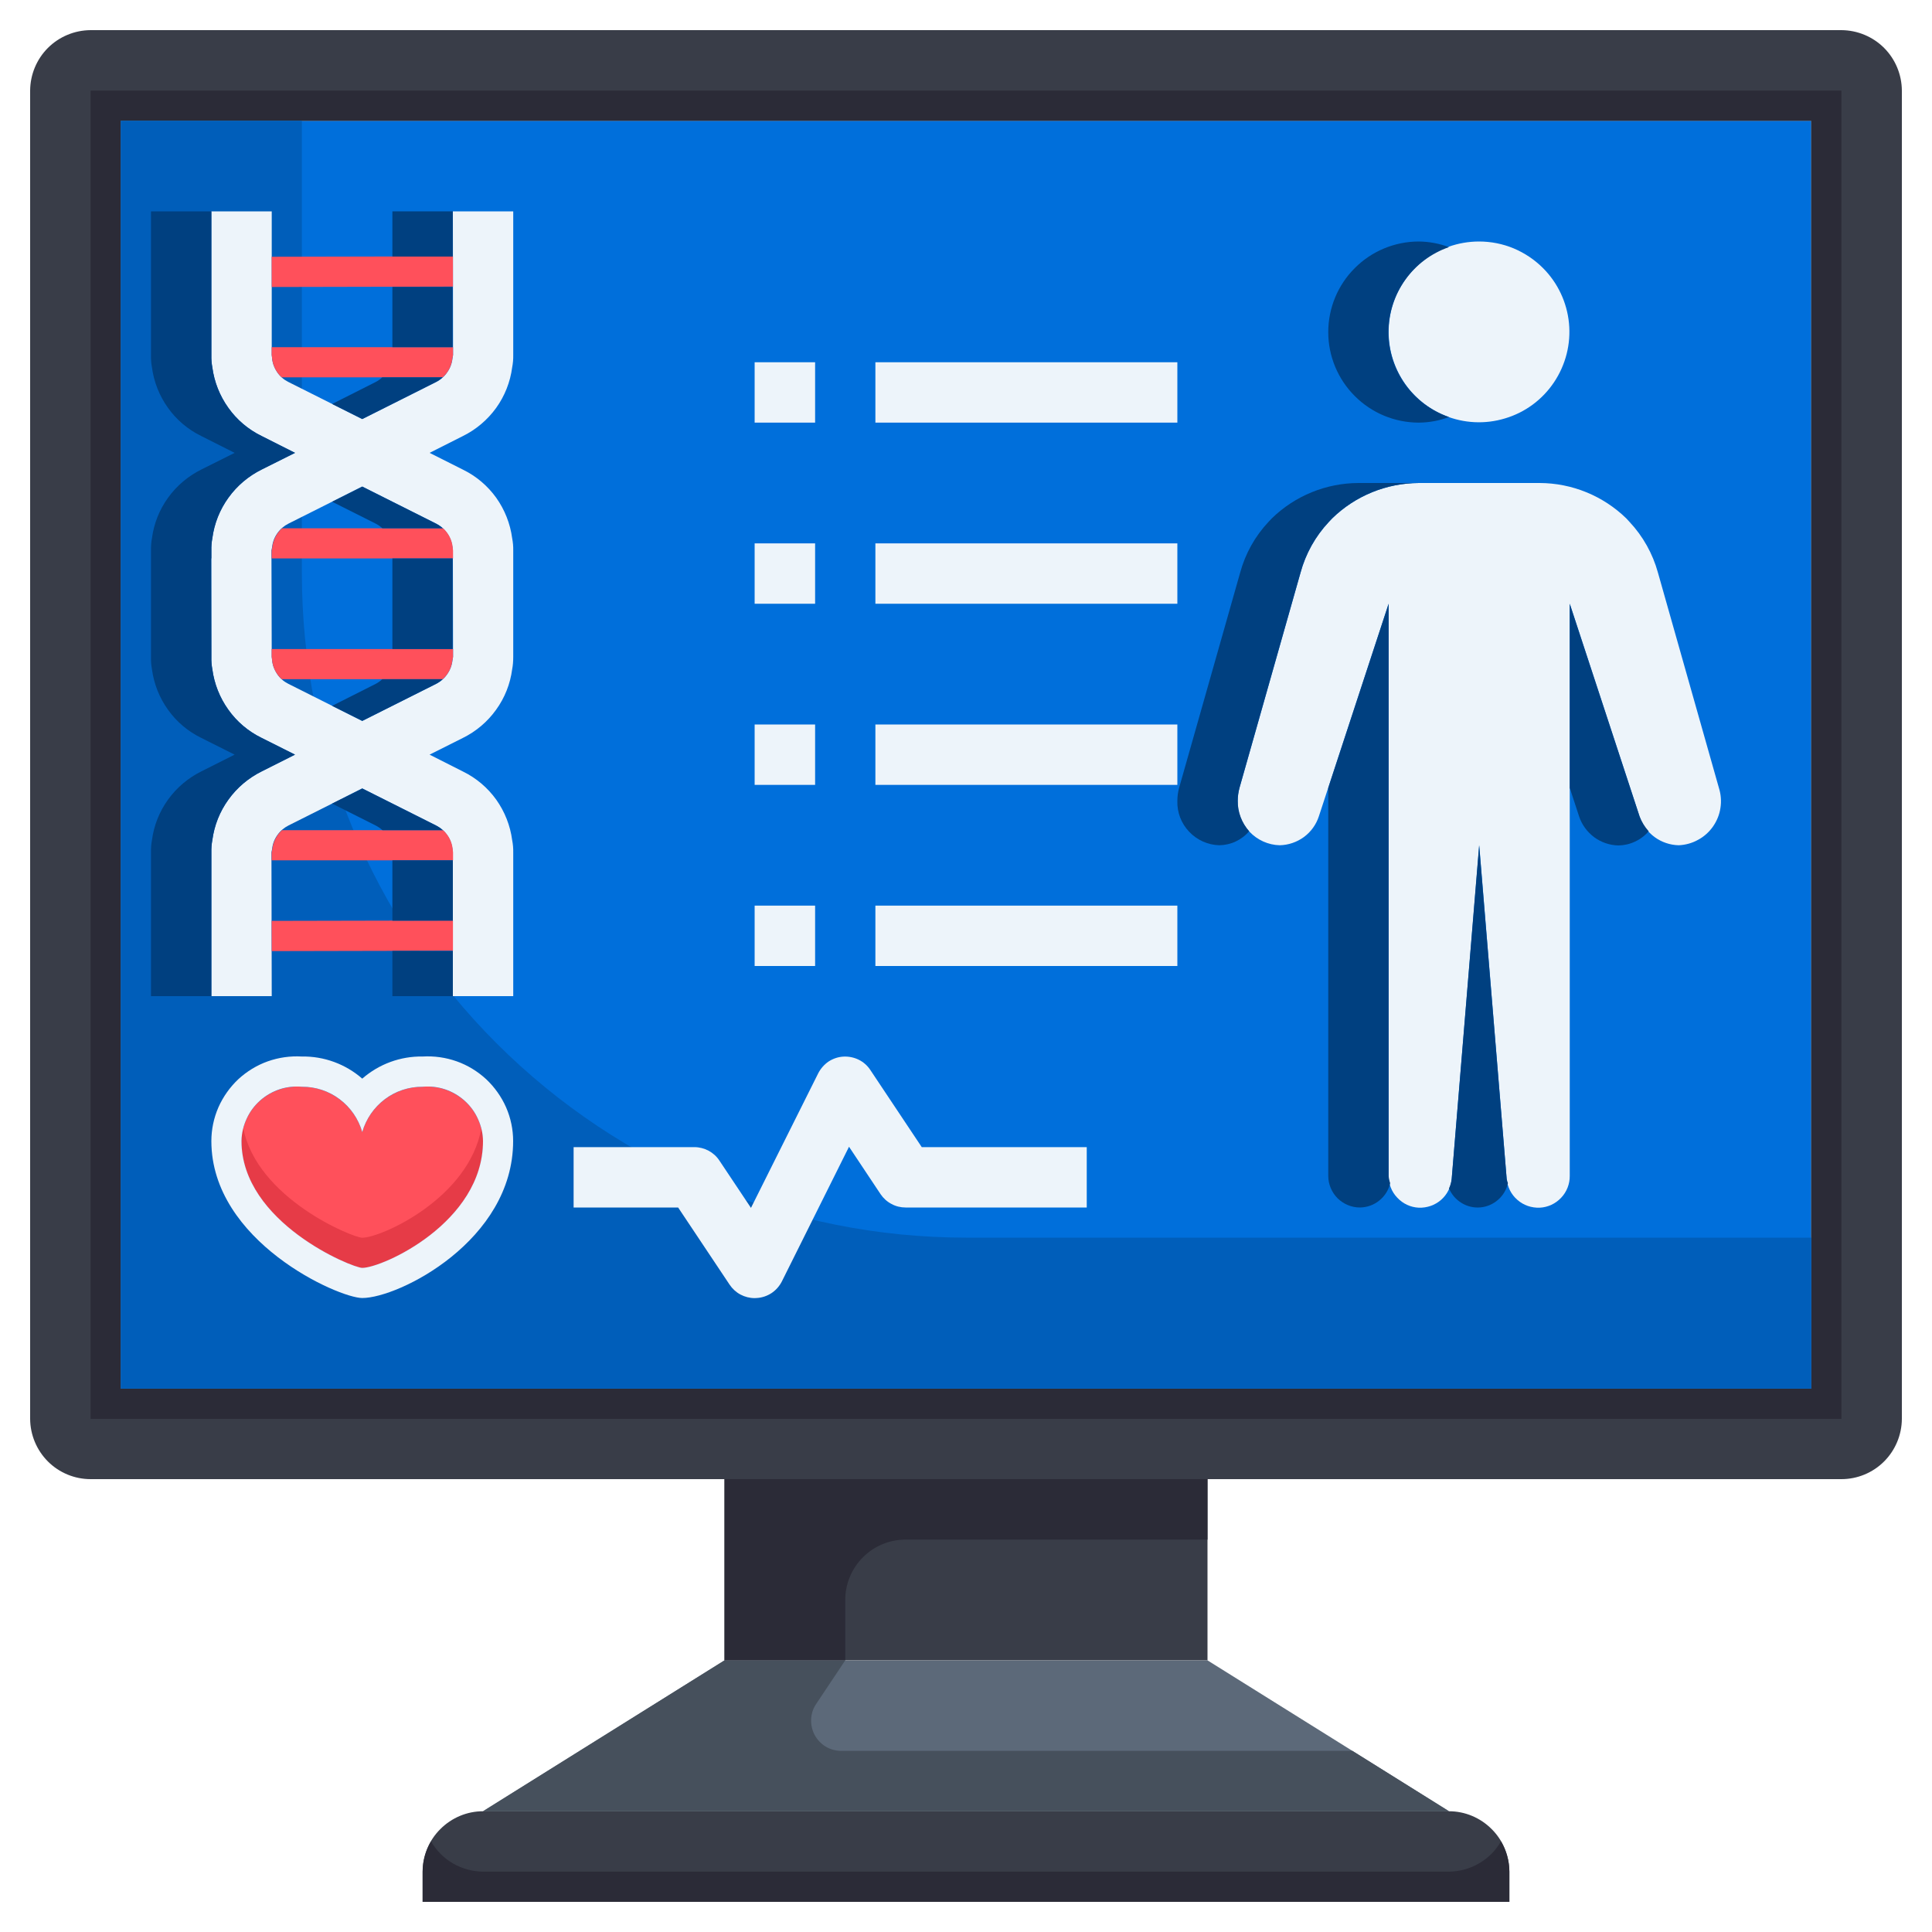 <svg width="20" height="20" viewBox="0 0 20 20" fill="none" xmlns="http://www.w3.org/2000/svg">
<g clip-path="url(#clip0_2001_102914)">
<path d="M1.25 1.25H18.75V14.375H1.25V1.25Z" fill="#006FDB"/>
<path d="M7.5 15.312H12.5V17.188H7.5V15.312Z" fill="#393D48"/>
<path d="M15 18.75H5L7.5 17.188H12.5L15 18.75Z" fill="#5C6979"/>
<path d="M5 18.75H15C15.166 18.75 15.324 18.817 15.441 18.934C15.559 19.051 15.624 19.209 15.625 19.375V19.688H4.375V19.375C4.375 19.209 4.441 19.051 4.559 18.934C4.676 18.817 4.834 18.75 5 18.75Z" fill="#393D48"/>
<path d="M0.938 0.312H19.062C19.228 0.313 19.387 0.379 19.504 0.496C19.621 0.613 19.687 0.772 19.688 0.938V14.688C19.687 14.853 19.621 15.012 19.504 15.129C19.387 15.246 19.228 15.312 19.062 15.312H0.938C0.772 15.312 0.613 15.246 0.496 15.129C0.379 15.012 0.313 14.853 0.312 14.688V0.938C0.313 0.772 0.379 0.613 0.496 0.496C0.613 0.379 0.772 0.313 0.938 0.312ZM1.25 14.375H18.75V1.25H1.25V14.375Z" fill="#393D48"/>
<path d="M17.794 8.156C17.815 8.223 17.821 8.294 17.81 8.363C17.8 8.433 17.773 8.498 17.733 8.556C17.693 8.613 17.64 8.661 17.578 8.694C17.517 8.728 17.448 8.747 17.378 8.75C17.288 8.748 17.2 8.718 17.128 8.665C17.055 8.611 17 8.536 16.972 8.45L16.25 6.25V12.172C16.251 12.256 16.219 12.338 16.161 12.399C16.103 12.461 16.023 12.498 15.939 12.502C15.854 12.505 15.771 12.477 15.708 12.421C15.644 12.366 15.604 12.287 15.597 12.203L15.313 8.75L15.028 12.203C15.021 12.287 14.981 12.366 14.918 12.421C14.854 12.477 14.771 12.505 14.687 12.502C14.602 12.498 14.523 12.461 14.465 12.399C14.406 12.338 14.374 12.256 14.375 12.172V6.25L13.653 8.45C13.625 8.536 13.571 8.611 13.498 8.665C13.425 8.718 13.338 8.748 13.247 8.75C13.129 8.747 13.016 8.696 12.935 8.61C12.853 8.524 12.809 8.409 12.813 8.291C12.813 8.245 12.819 8.2 12.831 8.156L13.463 5.928C13.516 5.732 13.617 5.551 13.756 5.403L13.791 5.366C14.031 5.132 14.353 5.001 14.688 5H15.938C16.273 5.001 16.594 5.132 16.835 5.366L16.869 5.403C17.008 5.551 17.109 5.732 17.163 5.928L17.794 8.156Z" fill="#EDF4FA"/>
<path d="M15.973 2.775C16.126 2.928 16.221 3.13 16.242 3.345C16.263 3.561 16.208 3.776 16.088 3.956C15.968 4.136 15.789 4.269 15.581 4.331C15.374 4.394 15.152 4.383 14.952 4.3C14.752 4.217 14.587 4.067 14.485 3.876C14.383 3.685 14.351 3.465 14.393 3.253C14.435 3.04 14.55 2.849 14.717 2.712C14.884 2.575 15.094 2.5 15.311 2.5C15.434 2.5 15.556 2.524 15.669 2.571C15.783 2.619 15.886 2.688 15.973 2.775Z" fill="#EDF4FA"/>
<path d="M15.312 8.75L15.028 12.203C15.024 12.237 15.015 12.271 15 12.302C15.026 12.365 15.072 12.418 15.13 12.453C15.188 12.489 15.257 12.505 15.325 12.499C15.393 12.493 15.457 12.465 15.508 12.42C15.56 12.375 15.595 12.315 15.61 12.248C15.604 12.233 15.6 12.218 15.597 12.203L15.312 8.75Z" fill="#004080"/>
<path d="M14.375 6.25L13.75 8.156V12.172C13.75 12.259 13.785 12.342 13.846 12.404C13.908 12.465 13.991 12.5 14.078 12.5C14.151 12.499 14.222 12.474 14.278 12.428C14.335 12.383 14.375 12.319 14.391 12.248C14.382 12.223 14.377 12.198 14.375 12.172V6.25Z" fill="#004080"/>
<path d="M12.831 8.156L13.463 5.928C13.516 5.732 13.617 5.551 13.756 5.403L13.791 5.366C14.031 5.132 14.353 5.001 14.688 5H14.063C13.728 5.001 13.406 5.132 13.166 5.366L13.131 5.403C12.992 5.551 12.891 5.732 12.838 5.928L12.206 8.156C12.194 8.2 12.188 8.245 12.188 8.291C12.184 8.409 12.228 8.524 12.31 8.61C12.391 8.696 12.504 8.747 12.622 8.75C12.681 8.749 12.739 8.736 12.792 8.711C12.845 8.686 12.893 8.65 12.931 8.605C12.855 8.518 12.812 8.406 12.813 8.291C12.813 8.245 12.819 8.2 12.831 8.156Z" fill="#004080"/>
<path d="M16.25 6.25V8.156L16.347 8.452C16.375 8.537 16.43 8.612 16.502 8.666C16.575 8.72 16.663 8.75 16.753 8.752C16.813 8.751 16.872 8.738 16.926 8.712C16.98 8.687 17.028 8.651 17.067 8.605C17.026 8.56 16.995 8.508 16.973 8.452L16.25 6.25Z" fill="#004080"/>
<path d="M14.688 4.375C14.794 4.374 14.9 4.355 15 4.317C14.817 4.254 14.658 4.135 14.546 3.978C14.434 3.82 14.373 3.631 14.373 3.438C14.373 3.244 14.434 3.055 14.546 2.898C14.658 2.74 14.817 2.621 15 2.558C14.9 2.521 14.794 2.501 14.688 2.5C14.439 2.5 14.2 2.599 14.025 2.775C13.849 2.95 13.75 3.189 13.75 3.438C13.75 3.686 13.849 3.925 14.025 4.1C14.2 4.276 14.439 4.375 14.688 4.375Z" fill="#004080"/>
<path d="M12.5 15.312H7.5V17.188H8.75V16.562C8.75 16.397 8.816 16.238 8.933 16.121C9.05 16.003 9.209 15.938 9.375 15.938H12.5V15.312Z" fill="#2B2B37"/>
<path d="M8.709 18.125C8.652 18.125 8.597 18.11 8.548 18.081C8.5 18.052 8.46 18.01 8.433 17.96C8.407 17.91 8.394 17.854 8.397 17.797C8.399 17.741 8.417 17.686 8.449 17.639L8.75 17.188H7.5L5 18.75H15L14 18.125H8.709Z" fill="#46505C"/>
<path d="M15 19.375H5C4.891 19.374 4.784 19.345 4.689 19.29C4.595 19.236 4.517 19.157 4.462 19.062C4.406 19.157 4.376 19.265 4.375 19.375V19.688H15.625V19.375C15.624 19.265 15.594 19.157 15.538 19.062C15.483 19.157 15.405 19.236 15.31 19.29C15.216 19.345 15.109 19.374 15 19.375Z" fill="#2B2B37"/>
<path d="M0.938 14.688H19.062V0.938H0.938V14.688ZM1.25 1.25H18.75V14.375H1.25V1.25Z" fill="#2B2B37"/>
<path d="M10 12.812C8.177 12.812 6.428 12.088 5.139 10.799C3.849 9.51 3.125 7.761 3.125 5.938V1.25H1.25V14.375H18.75V12.812H10Z" fill="#005EBA"/>
<path d="M4.375 11.25C4.454 11.243 4.533 11.253 4.608 11.278C4.682 11.303 4.751 11.343 4.81 11.396C4.869 11.448 4.916 11.513 4.948 11.584C4.981 11.656 4.999 11.734 5 11.813C5 12.656 3.959 13.125 3.75 13.125C3.647 13.125 2.5 12.656 2.5 11.813C2.501 11.734 2.519 11.656 2.552 11.584C2.584 11.513 2.631 11.448 2.69 11.396C2.749 11.343 2.818 11.303 2.892 11.278C2.967 11.253 3.046 11.243 3.125 11.25C3.266 11.249 3.404 11.295 3.516 11.38C3.629 11.464 3.711 11.583 3.75 11.719C3.789 11.583 3.871 11.464 3.984 11.38C4.096 11.295 4.234 11.249 4.375 11.25Z" fill="#FF505B"/>
<path d="M3.75 12.813C3.654 12.813 2.656 12.407 2.517 11.672C2.506 11.718 2.5 11.765 2.5 11.813C2.5 12.657 3.647 13.126 3.75 13.126C3.959 13.126 5 12.657 5 11.813C5 11.767 4.994 11.72 4.984 11.675C4.855 12.407 3.944 12.813 3.75 12.813Z" fill="#E63B47"/>
<path d="M4.375 10.937C4.146 10.933 3.923 11.015 3.75 11.166C3.577 11.015 3.354 10.933 3.125 10.937C3.005 10.93 2.885 10.947 2.772 10.987C2.659 11.027 2.555 11.091 2.467 11.172C2.38 11.254 2.309 11.354 2.261 11.463C2.213 11.573 2.188 11.692 2.188 11.812C2.188 12.852 3.505 13.437 3.75 13.437C4.127 13.437 5.312 12.844 5.312 11.812C5.312 11.692 5.287 11.573 5.239 11.463C5.191 11.354 5.12 11.254 5.033 11.172C4.945 11.091 4.841 11.027 4.728 10.987C4.615 10.947 4.495 10.93 4.375 10.937ZM3.75 13.125C3.647 13.125 2.5 12.656 2.5 11.812C2.501 11.733 2.519 11.656 2.552 11.584C2.584 11.512 2.631 11.448 2.69 11.395C2.749 11.342 2.818 11.302 2.892 11.277C2.967 11.252 3.046 11.243 3.125 11.25C3.266 11.249 3.404 11.294 3.516 11.379C3.629 11.464 3.711 11.583 3.75 11.719C3.789 11.583 3.871 11.464 3.984 11.379C4.096 11.294 4.234 11.249 4.375 11.25C4.454 11.243 4.533 11.252 4.608 11.277C4.682 11.302 4.751 11.342 4.81 11.395C4.869 11.448 4.916 11.512 4.948 11.584C4.981 11.656 4.999 11.733 5 11.812C5 12.656 3.959 13.125 3.75 13.125Z" fill="#EDF4FA"/>
<path d="M7.812 13.438C7.761 13.438 7.71 13.425 7.665 13.401C7.62 13.377 7.581 13.341 7.553 13.299L7.02 12.5H5.938V11.875H7.188C7.239 11.875 7.29 11.888 7.335 11.912C7.38 11.936 7.419 11.971 7.447 12.014L7.774 12.504L8.47 11.111C8.495 11.062 8.532 11.02 8.577 10.989C8.623 10.959 8.676 10.941 8.73 10.938C8.785 10.935 8.84 10.946 8.889 10.97C8.938 10.994 8.98 11.031 9.01 11.077L9.542 11.875H11.25V12.5H9.375C9.324 12.5 9.273 12.488 9.228 12.463C9.182 12.439 9.144 12.404 9.115 12.361L8.789 11.871L8.094 13.265C8.069 13.314 8.032 13.356 7.987 13.386C7.941 13.416 7.888 13.434 7.833 13.437L7.812 13.438Z" fill="#EDF4FA"/>
<path d="M9.062 3.75H12.188V4.375H9.062V3.75Z" fill="#EDF4FA"/>
<path d="M9.062 5.625H12.188V6.25H9.062V5.625Z" fill="#EDF4FA"/>
<path d="M9.062 7.5H12.188V8.125H9.062V7.5Z" fill="#EDF4FA"/>
<path d="M9.062 9.375H12.188V10H9.062V9.375Z" fill="#EDF4FA"/>
<path d="M7.812 5.625H8.438V6.25H7.812V5.625Z" fill="#EDF4FA"/>
<path d="M7.812 7.5H8.438V8.125H7.812V7.5Z" fill="#EDF4FA"/>
<path d="M7.812 9.375H8.438V10H7.812V9.375Z" fill="#EDF4FA"/>
<path d="M7.812 3.75H8.438V4.375H7.812V3.75Z" fill="#EDF4FA"/>
<path d="M5.302 3.803C5.31 3.761 5.314 3.718 5.313 3.675V2.188H4.688L4.69 3.676C4.688 3.688 4.685 3.7 4.684 3.712C4.678 3.764 4.659 3.813 4.629 3.855C4.6 3.898 4.56 3.932 4.513 3.955L3.75 4.338L2.985 3.954C2.939 3.931 2.899 3.897 2.87 3.854C2.841 3.812 2.822 3.763 2.817 3.712C2.816 3.7 2.815 3.687 2.813 3.675V2.188H2.188V3.675C2.187 3.718 2.19 3.761 2.198 3.803C2.218 3.954 2.275 4.098 2.364 4.222C2.452 4.346 2.57 4.446 2.707 4.513L3.054 4.688L2.71 4.86C2.573 4.928 2.454 5.028 2.365 5.152C2.275 5.276 2.218 5.42 2.198 5.572C2.19 5.614 2.187 5.657 2.188 5.7V6.8C2.187 6.843 2.19 6.886 2.198 6.928C2.218 7.079 2.275 7.223 2.364 7.347C2.452 7.471 2.57 7.571 2.707 7.638L3.054 7.812L2.71 7.985C2.573 8.053 2.454 8.153 2.365 8.277C2.275 8.401 2.218 8.545 2.198 8.697C2.19 8.739 2.187 8.782 2.188 8.825V10.312H2.813L2.81 8.824C2.813 8.812 2.815 8.8 2.817 8.788C2.822 8.736 2.841 8.687 2.871 8.645C2.901 8.602 2.941 8.568 2.987 8.545L3.75 8.162L4.515 8.546C4.561 8.569 4.601 8.603 4.63 8.646C4.66 8.688 4.678 8.737 4.684 8.788C4.684 8.8 4.686 8.813 4.688 8.825V10.312H5.313V8.825C5.314 8.782 5.31 8.739 5.302 8.697C5.282 8.546 5.225 8.402 5.137 8.278C5.048 8.154 4.93 8.054 4.793 7.987L4.447 7.812L4.79 7.64C4.928 7.572 5.046 7.472 5.135 7.348C5.225 7.224 5.282 7.08 5.302 6.928C5.31 6.886 5.313 6.843 5.313 6.8V5.7C5.314 5.657 5.31 5.614 5.302 5.572C5.282 5.421 5.225 5.277 5.137 5.153C5.048 5.029 4.93 4.929 4.793 4.862L4.447 4.688L4.79 4.515C4.928 4.447 5.046 4.347 5.136 4.223C5.225 4.099 5.282 3.955 5.302 3.803ZM4.515 5.421C4.561 5.444 4.601 5.478 4.63 5.521C4.66 5.563 4.678 5.612 4.684 5.663C4.684 5.675 4.686 5.688 4.688 5.7L4.69 6.801C4.688 6.813 4.685 6.825 4.684 6.837C4.678 6.889 4.659 6.938 4.629 6.98C4.6 7.023 4.56 7.057 4.513 7.08L3.75 7.463L2.985 7.079C2.939 7.056 2.899 7.022 2.87 6.979C2.841 6.937 2.822 6.888 2.817 6.837C2.816 6.825 2.815 6.812 2.813 6.8L2.81 5.699C2.813 5.687 2.815 5.675 2.817 5.663C2.822 5.611 2.841 5.562 2.871 5.52C2.901 5.477 2.941 5.443 2.987 5.42L3.75 5.037L4.515 5.421Z" fill="#EDF4FA"/>
<path d="M2.812 3.675C2.815 3.687 2.816 3.7 2.817 3.712C2.825 3.787 2.861 3.856 2.916 3.906H4.583C4.639 3.856 4.675 3.787 4.683 3.712C4.685 3.7 4.687 3.688 4.69 3.676V3.594H2.812V3.675Z" fill="#FF505B"/>
<path d="M2.812 2.658L4.689 2.654L4.689 2.967L2.813 2.971L2.812 2.658Z" fill="#FF505B"/>
<path d="M2.812 9.533L4.689 9.529L4.689 9.842L2.813 9.846L2.812 9.533Z" fill="#FF505B"/>
<path d="M4.69 8.825C4.688 8.813 4.687 8.8 4.686 8.788C4.678 8.713 4.642 8.644 4.587 8.594H2.919C2.864 8.644 2.828 8.713 2.819 8.788C2.818 8.8 2.815 8.812 2.812 8.824V8.906H4.69V8.825Z" fill="#FF505B"/>
<path d="M2.812 6.8C2.815 6.812 2.816 6.825 2.817 6.837C2.825 6.912 2.861 6.981 2.916 7.031H4.583C4.639 6.981 4.675 6.912 4.683 6.837C4.685 6.825 4.687 6.813 4.69 6.801V6.719H2.812V6.8Z" fill="#FF505B"/>
<path d="M2.819 5.663C2.818 5.675 2.815 5.687 2.812 5.699V5.781H4.69V5.7C4.688 5.688 4.687 5.675 4.686 5.663C4.678 5.588 4.642 5.519 4.587 5.469H2.919C2.864 5.519 2.828 5.588 2.819 5.663Z" fill="#FF505B"/>
<path d="M2.188 9.844V9.531V8.824V8.906V8.825C2.187 8.782 2.19 8.739 2.198 8.697C2.218 8.545 2.275 8.401 2.365 8.277C2.454 8.153 2.572 8.053 2.71 7.985L3.054 7.812L2.707 7.638C2.57 7.571 2.452 7.471 2.364 7.347C2.275 7.223 2.218 7.079 2.198 6.928C2.19 6.886 2.187 6.843 2.188 6.8V6.719L2.185 5.699V5.781H2.188V5.7C2.187 5.657 2.19 5.614 2.198 5.572C2.218 5.42 2.275 5.276 2.365 5.152C2.454 5.028 2.572 4.928 2.71 4.86L3.054 4.688L2.707 4.513C2.57 4.446 2.452 4.346 2.364 4.222C2.275 4.098 2.218 3.954 2.198 3.803C2.19 3.761 2.187 3.718 2.188 3.675V2.188H1.563V3.675C1.562 3.718 1.565 3.761 1.573 3.803C1.593 3.954 1.65 4.098 1.739 4.222C1.827 4.346 1.945 4.446 2.082 4.513L2.429 4.688L2.085 4.86C1.948 4.928 1.829 5.028 1.74 5.152C1.65 5.276 1.593 5.42 1.573 5.572C1.565 5.614 1.562 5.657 1.563 5.7V6.8C1.562 6.843 1.565 6.886 1.573 6.928C1.593 7.079 1.65 7.223 1.739 7.347C1.827 7.471 1.945 7.571 2.082 7.638L2.429 7.812L2.085 7.985C1.948 8.053 1.829 8.153 1.74 8.277C1.65 8.401 1.593 8.545 1.573 8.697C1.565 8.739 1.562 8.782 1.563 8.825V10.312H2.188V9.702V9.844Z" fill="#004080"/>
<path d="M3.438 8.319L3.89 8.546C3.915 8.559 3.938 8.575 3.959 8.594H4.584C4.563 8.575 4.54 8.559 4.515 8.546L3.75 8.162L3.438 8.319Z" fill="#004080"/>
<path d="M4.062 8.906H4.688V9.531H4.062V8.906Z" fill="#004080"/>
<path d="M4.062 2.188H4.687V2.656H4.062V2.188Z" fill="#004080"/>
<path d="M4.062 9.844H4.688V10.312H4.062V9.844Z" fill="#004080"/>
<path d="M4.062 5.781H4.686V6.719H4.062V5.781Z" fill="#004080"/>
<path d="M3.888 3.955L3.438 4.182L3.75 4.338L4.513 3.955C4.538 3.942 4.561 3.926 4.582 3.906H3.957C3.936 3.926 3.913 3.942 3.888 3.955Z" fill="#004080"/>
<path d="M3.438 5.194L3.89 5.421C3.915 5.434 3.938 5.45 3.959 5.469H4.584C4.563 5.45 4.54 5.434 4.515 5.421L3.75 5.037L3.438 5.194Z" fill="#004080"/>
<path d="M3.888 7.08L3.438 7.307L3.75 7.463L4.513 7.08C4.538 7.067 4.561 7.051 4.582 7.031H3.957C3.936 7.051 3.913 7.067 3.888 7.08Z" fill="#004080"/>
<path d="M4.062 2.969H4.686V3.594H4.062V2.969Z" fill="#004080"/>
</g>
<defs>
<clipPath id="clip0_2001_102914">
<rect width="20" height="20" fill="white"/>
</clipPath>
</defs>
</svg>
